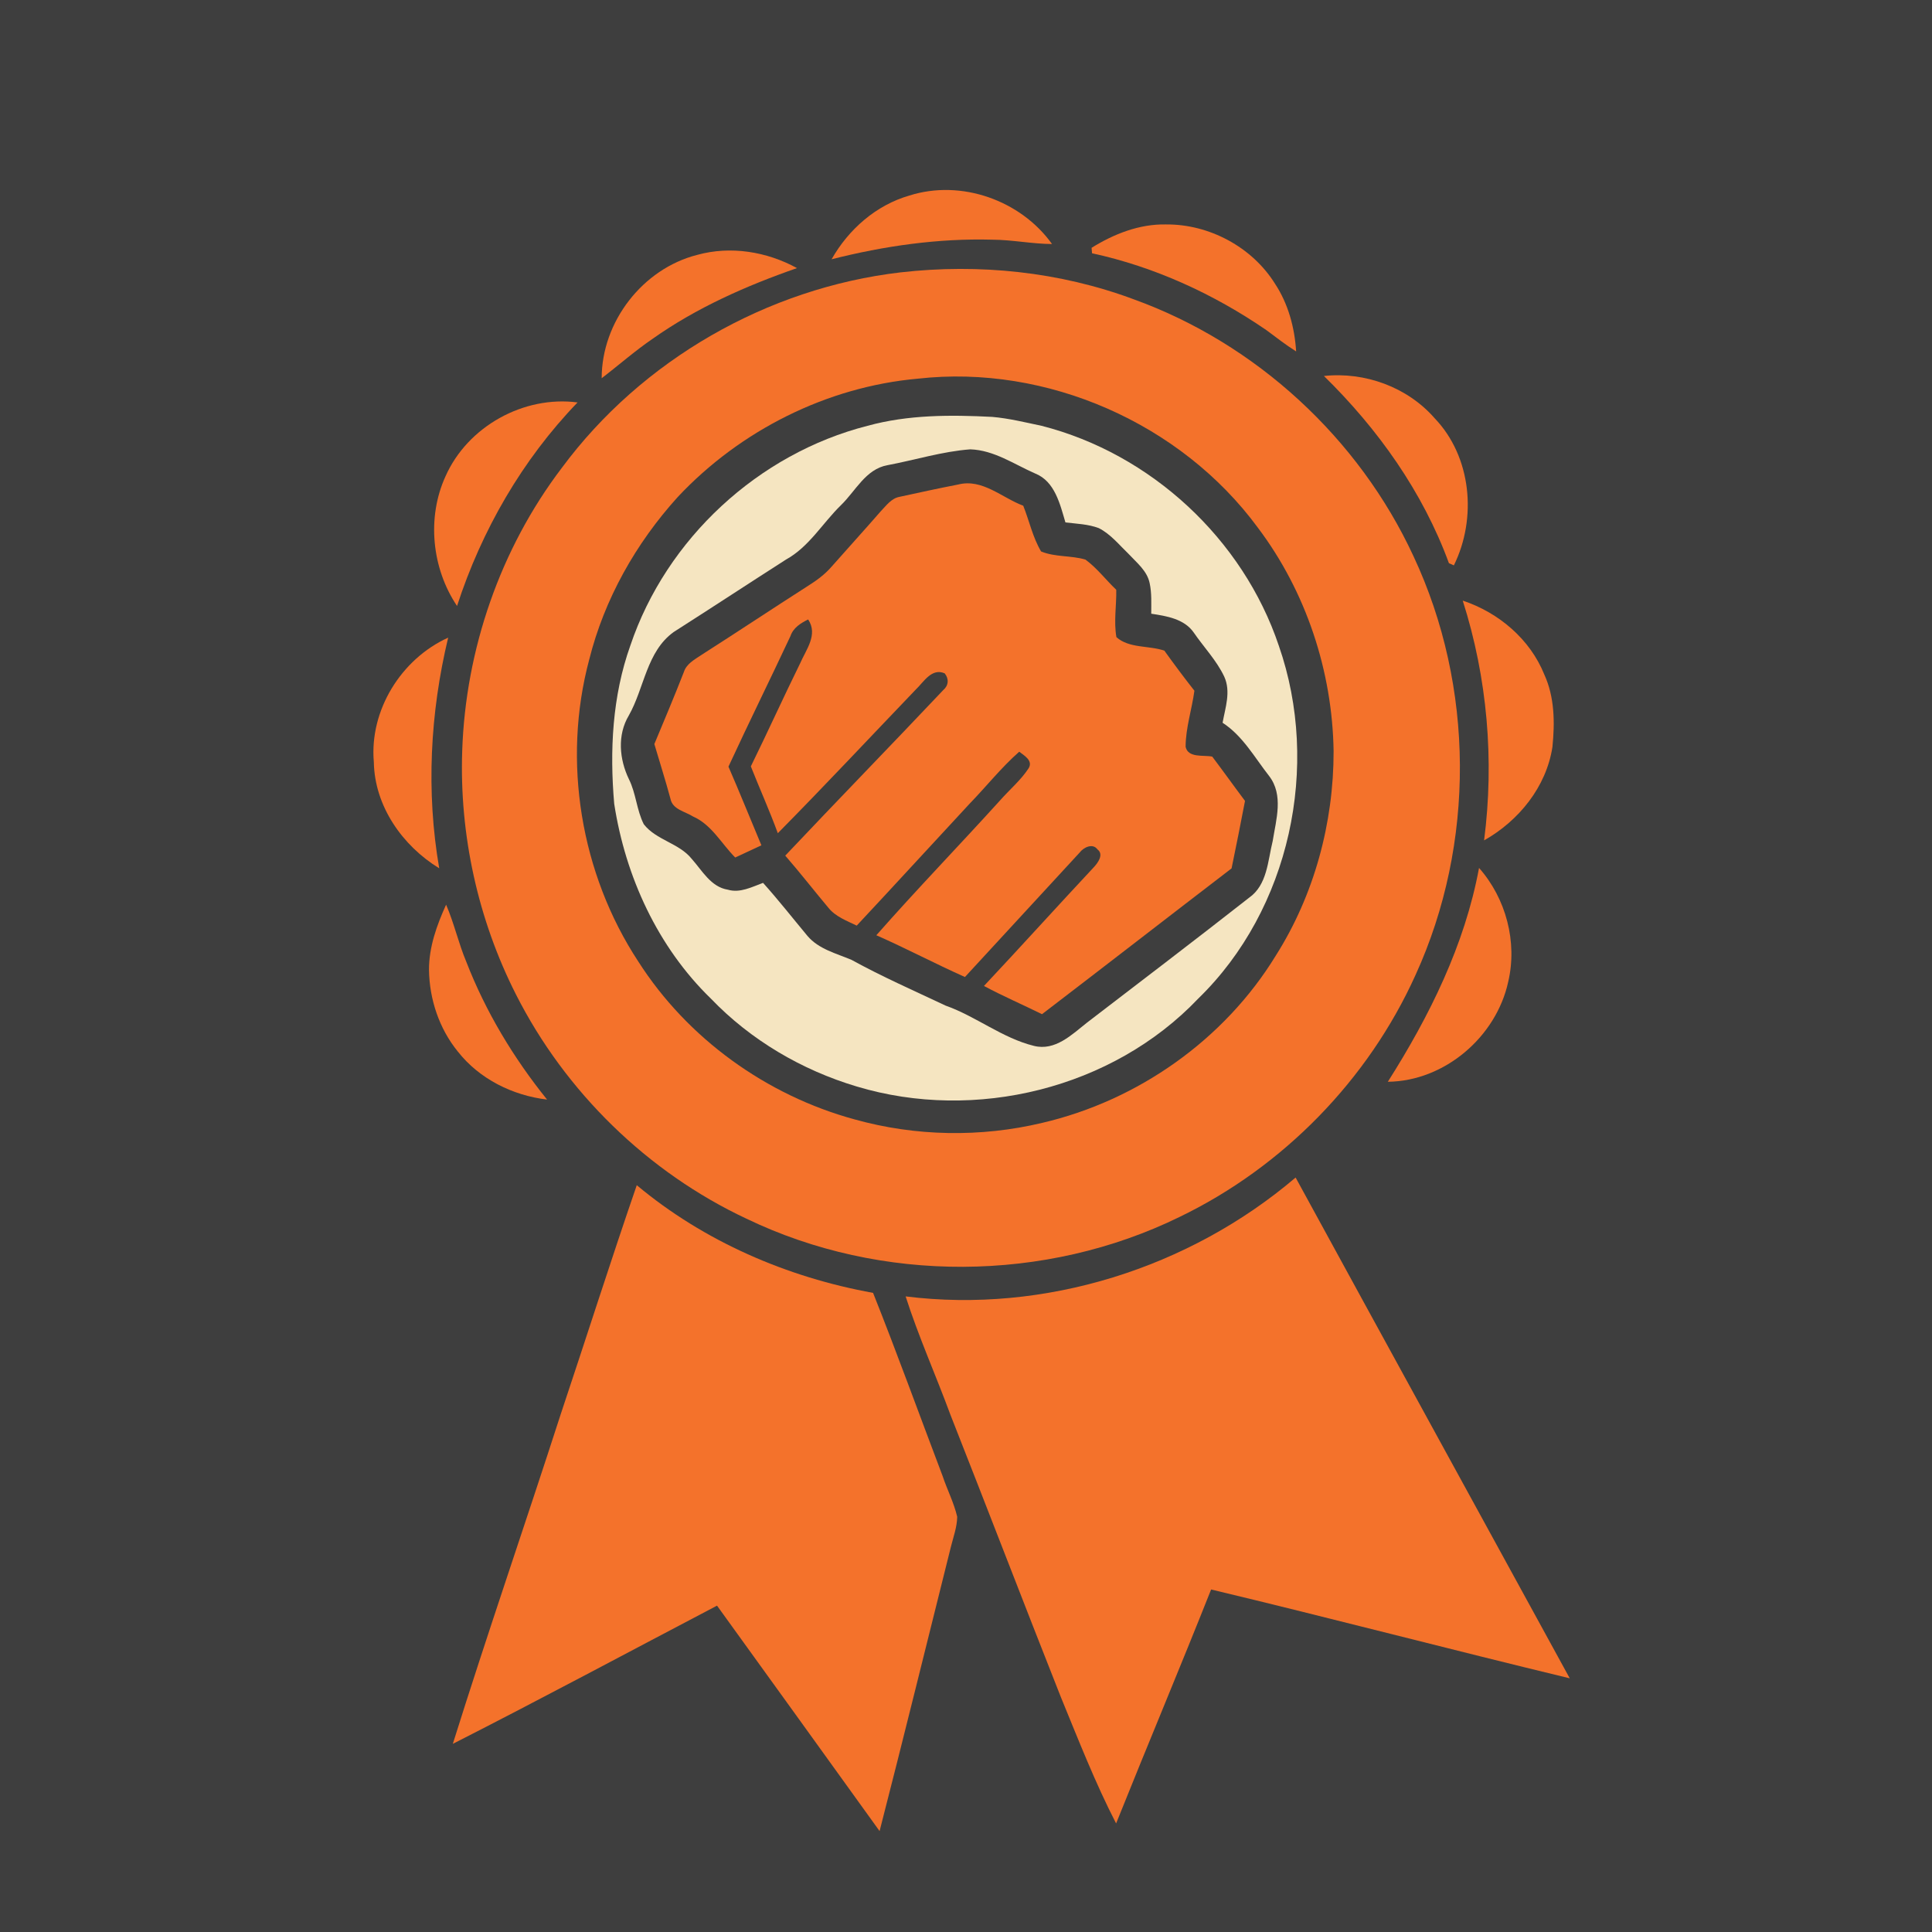 <?xml version="1.0" encoding="UTF-8" ?>
<!DOCTYPE svg PUBLIC "-//W3C//DTD SVG 1.1//EN" "http://www.w3.org/Graphics/SVG/1.1/DTD/svg11.dtd">
<svg width="512pt" height="512pt" viewBox="0 0 512 512" version="1.1" xmlns="http://www.w3.org/2000/svg">
<path fill="#3e3e3e" opacity="1.00" d=" M 0.00 0.00 L 512.00 0.00 L 512.00 512.00 L 0.00 512.00 L 0.00 0.00 Z" />
<path fill="#f4722b" opacity="1.00" d=" M 241.03 51.81 C 254.72 47.48 270.48 53.06 278.80 64.67 C 273.51 64.64 268.30 63.55 263.02 63.52 C 248.65 63.12 234.29 65.18 220.38 68.71 C 224.88 60.77 232.18 54.35 241.03 51.81 Z" />
<path fill="#f4722b" opacity="1.00" d=" M 289.28 65.67 C 295.20 62.00 301.94 59.33 309.01 59.48 C 320.43 59.38 331.82 65.46 337.89 75.19 C 341.39 80.50 343.10 86.82 343.49 93.13 C 340.73 91.40 338.18 89.39 335.57 87.46 C 321.62 77.90 305.95 70.70 289.40 67.12 C 289.37 66.76 289.31 66.03 289.28 65.67 Z" />
<path fill="#f4722b" opacity="1.00" d=" M 184.79 67.54 C 193.63 65.10 203.22 66.67 211.21 71.05 C 197.75 75.74 184.58 81.55 172.90 89.82 C 168.21 93.02 163.96 96.79 159.45 100.23 C 159.46 85.28 170.29 71.22 184.79 67.54 Z" />
<path fill="#f4722b" opacity="1.00" d=" M 238.67 72.18 C 259.46 69.81 280.83 72.00 300.48 79.33 C 332.88 91.05 360.12 116.14 374.58 147.38 C 390.79 181.94 391.00 223.59 375.16 258.32 C 362.63 286.12 340.05 309.26 312.58 322.51 C 277.00 339.92 233.52 340.17 197.81 322.96 C 171.60 310.66 149.80 289.35 136.73 263.53 C 126.66 243.66 121.73 221.24 122.49 198.99 C 123.39 172.10 132.58 145.45 148.88 124.00 C 170.05 95.40 203.35 76.30 238.67 72.18 Z" />
<path fill="#3e3e3e" opacity="1.00" d=" M 243.25 100.35 C 277.39 96.51 313.01 112.17 333.36 139.86 C 346.13 156.80 353.09 177.88 353.42 199.06 C 353.44 218.07 348.29 237.16 338.09 253.26 C 324.47 275.53 301.53 291.68 276.16 297.58 C 259.86 301.46 242.65 301.16 226.51 296.66 C 203.15 290.31 182.19 275.23 169.14 254.79 C 153.87 231.53 148.95 201.73 156.14 174.83 C 160.16 158.75 168.52 143.95 179.62 131.70 C 196.15 114.08 219.13 102.50 243.25 100.35 Z" />
<path fill="#f4722b" opacity="1.00" d=" M 350.85 99.64 C 361.69 98.48 372.97 102.57 380.18 110.82 C 389.99 121.04 391.45 137.35 385.29 149.83 C 384.96 149.69 384.31 149.39 383.98 149.25 C 377.07 130.38 365.15 113.63 350.85 99.64 Z" />
<path fill="#f4722b" opacity="1.00" d=" M 118.08 126.19 C 123.93 113.02 138.78 104.77 153.06 106.65 C 138.40 121.85 127.63 140.55 121.12 160.59 C 114.42 150.62 113.06 137.15 118.08 126.19 Z" />
<path fill="#f5e5c1" opacity="1.00" d=" M 229.92 112.84 C 240.67 109.89 251.89 109.91 262.94 110.48 C 267.37 110.86 271.71 111.94 276.05 112.85 C 304.99 120.24 329.38 142.80 338.90 171.12 C 350.00 202.99 341.89 240.98 317.55 264.63 C 294.83 288.51 258.44 297.39 227.03 287.93 C 212.47 283.58 198.94 275.64 188.40 264.65 C 174.30 250.97 165.74 232.29 162.77 213.00 C 161.55 198.91 162.26 184.49 167.05 171.07 C 176.59 142.76 200.98 120.21 229.92 112.84 Z" />
<path fill="#3e3e3e" opacity="1.00" d=" M 235.18 123.28 C 242.50 121.91 249.68 119.64 257.13 119.08 C 263.43 119.28 268.76 123.05 274.35 125.49 C 279.56 127.57 280.92 133.63 282.35 138.45 C 285.31 138.81 288.38 138.89 291.20 139.96 C 294.35 141.56 296.60 144.41 299.11 146.82 C 301.25 149.13 304.01 151.28 304.67 154.54 C 305.25 157.19 305.08 159.93 305.09 162.64 C 309.13 163.26 313.81 163.99 316.34 167.61 C 319.02 171.52 322.40 175.01 324.44 179.32 C 326.24 183.28 324.72 187.52 324.00 191.54 C 329.36 195.02 332.48 200.74 336.34 205.66 C 340.21 210.71 338.18 217.21 337.28 222.87 C 335.98 228.08 335.86 234.54 331.00 237.92 C 316.79 249.07 302.39 260.01 288.05 271.02 C 284.04 274.19 279.63 278.58 274.01 277.17 C 265.60 275.10 258.67 269.35 250.55 266.48 C 242.21 262.53 233.73 258.82 225.64 254.36 C 221.58 252.65 216.95 251.53 213.98 248.02 C 210.07 243.33 206.30 238.51 202.22 233.97 C 199.26 235.05 196.12 236.73 192.90 235.78 C 188.40 235.07 186.10 230.73 183.34 227.64 C 179.98 223.42 173.91 222.67 170.61 218.43 C 168.70 214.66 168.56 210.24 166.65 206.45 C 164.13 201.20 163.55 194.79 166.63 189.63 C 170.76 182.37 171.32 172.67 178.55 167.48 C 188.49 161.14 198.35 154.66 208.28 148.30 C 214.41 144.93 217.96 138.66 222.85 133.89 C 226.72 130.16 229.40 124.32 235.18 123.28 Z" />
<path fill="#f4722b" opacity="1.00" d=" M 238.37 131.67 C 243.55 130.54 248.74 129.41 253.94 128.40 C 260.35 126.77 265.54 131.92 271.17 134.02 C 272.78 138.04 273.67 142.39 275.90 146.14 C 279.63 147.68 283.83 147.16 287.66 148.30 C 290.74 150.57 293.07 153.68 295.82 156.30 C 295.90 160.48 295.13 164.71 295.86 168.85 C 299.19 171.85 304.44 171.03 308.56 172.42 C 311.14 176.01 313.79 179.57 316.53 183.05 C 315.86 188.01 314.21 192.89 314.20 197.92 C 314.87 200.94 318.93 200.03 321.26 200.51 C 324.19 204.39 327.01 208.35 329.94 212.25 C 328.80 218.22 327.61 224.18 326.38 230.13 C 309.61 242.98 292.93 255.94 276.14 268.77 C 271.03 266.24 265.79 263.99 260.76 261.29 C 270.52 250.89 280.08 240.30 289.82 229.88 C 290.94 228.70 292.61 226.44 290.84 225.10 C 289.57 223.35 287.13 224.58 286.09 225.97 C 275.98 236.96 265.83 247.93 255.72 258.92 C 247.82 255.39 240.16 251.35 232.24 247.85 C 242.94 235.70 254.21 224.06 265.08 212.06 C 267.58 209.22 270.54 206.76 272.61 203.58 C 273.82 201.56 271.42 200.23 270.11 199.21 C 265.32 203.43 261.36 208.45 256.93 213.02 C 246.95 223.76 237.06 234.59 227.04 245.30 C 224.36 243.99 221.38 242.92 219.47 240.49 C 215.65 235.94 212.01 231.24 208.10 226.75 C 221.97 212.06 236.07 197.59 249.94 182.91 C 251.38 181.70 251.55 179.91 250.35 178.44 C 246.87 176.95 244.80 180.75 242.68 182.75 C 230.51 195.45 218.49 208.30 206.13 220.81 C 203.94 214.82 201.32 209.02 198.98 203.10 C 203.42 194.06 207.57 184.88 212.02 175.84 C 213.63 172.12 216.85 168.19 214.17 164.16 C 212.19 165.14 210.22 166.36 209.48 168.57 C 204.07 180.13 198.40 191.58 193.05 203.17 C 196.05 210.08 198.87 217.07 201.78 224.02 C 199.46 225.08 197.14 226.16 194.84 227.25 C 191.18 223.57 188.59 218.54 183.64 216.37 C 181.54 215.03 178.23 214.53 177.68 211.69 C 176.38 206.82 174.82 202.01 173.41 197.18 C 176.06 190.84 178.73 184.50 181.23 178.09 C 181.91 175.94 183.98 174.85 185.72 173.67 C 195.27 167.58 204.69 161.30 214.23 155.20 C 216.44 153.81 218.56 152.25 220.29 150.27 C 224.66 145.32 229.11 140.43 233.45 135.45 C 234.88 133.97 236.21 132.07 238.37 131.67 Z" />
<path fill="#f4722b" opacity="1.00" d=" M 387.64 159.17 C 397.16 162.33 405.50 169.39 409.27 178.79 C 412.00 184.77 412.06 191.53 411.41 197.96 C 409.78 208.55 402.49 217.53 393.30 222.71 C 396.04 201.44 394.16 179.61 387.64 159.17 Z" />
<path fill="#f4722b" opacity="1.00" d=" M 99.07 201.95 C 97.87 188.22 106.33 174.62 118.77 168.98 C 113.98 188.96 112.89 209.83 116.40 230.11 C 106.64 224.13 99.27 213.64 99.07 201.95 Z" />
<path fill="#f4722b" opacity="1.00" d=" M 391.96 230.01 C 399.12 238.10 402.17 249.66 399.69 260.20 C 396.51 274.78 382.84 286.52 367.79 286.68 C 378.83 269.27 388.18 250.43 391.96 230.01 Z" />
<path fill="#f4722b" opacity="1.00" d=" M 113.69 257.06 C 113.66 251.00 115.75 245.20 118.22 239.75 C 120.35 244.66 121.49 249.92 123.56 254.85 C 128.69 268.08 136.09 280.37 144.98 291.40 C 135.86 290.31 127.04 285.95 121.32 278.66 C 116.40 272.61 113.80 264.83 113.69 257.06 Z" />
<path fill="#f4722b" opacity="1.00" d=" M 240.00 343.56 C 276.82 348.16 315.16 336.07 343.35 312.06 C 367.52 356.33 391.80 400.53 416.00 444.77 C 384.28 437.12 352.70 428.82 320.96 421.23 C 312.73 441.96 304.08 462.52 295.78 483.23 C 290.20 472.40 285.77 461.01 281.14 449.75 C 271.29 424.86 261.71 399.87 251.89 374.97 C 248.02 364.47 243.42 354.22 240.00 343.56 Z" />
<path fill="#f4722b" opacity="1.00" d=" M 148.57 374.86 C 155.34 354.62 161.80 334.27 168.75 314.09 C 186.57 328.98 208.58 338.51 231.37 342.62 C 237.78 358.71 243.67 375.01 249.82 391.21 C 251.02 394.82 252.81 398.24 253.67 401.97 C 253.62 404.75 252.62 407.39 251.96 410.07 C 245.68 435.13 239.54 460.24 233.10 485.26 C 218.74 465.34 204.41 445.40 190.02 425.51 C 166.70 437.74 143.48 450.20 120.00 462.14 C 129.15 432.93 139.17 403.99 148.57 374.86 Z" />
</svg>
